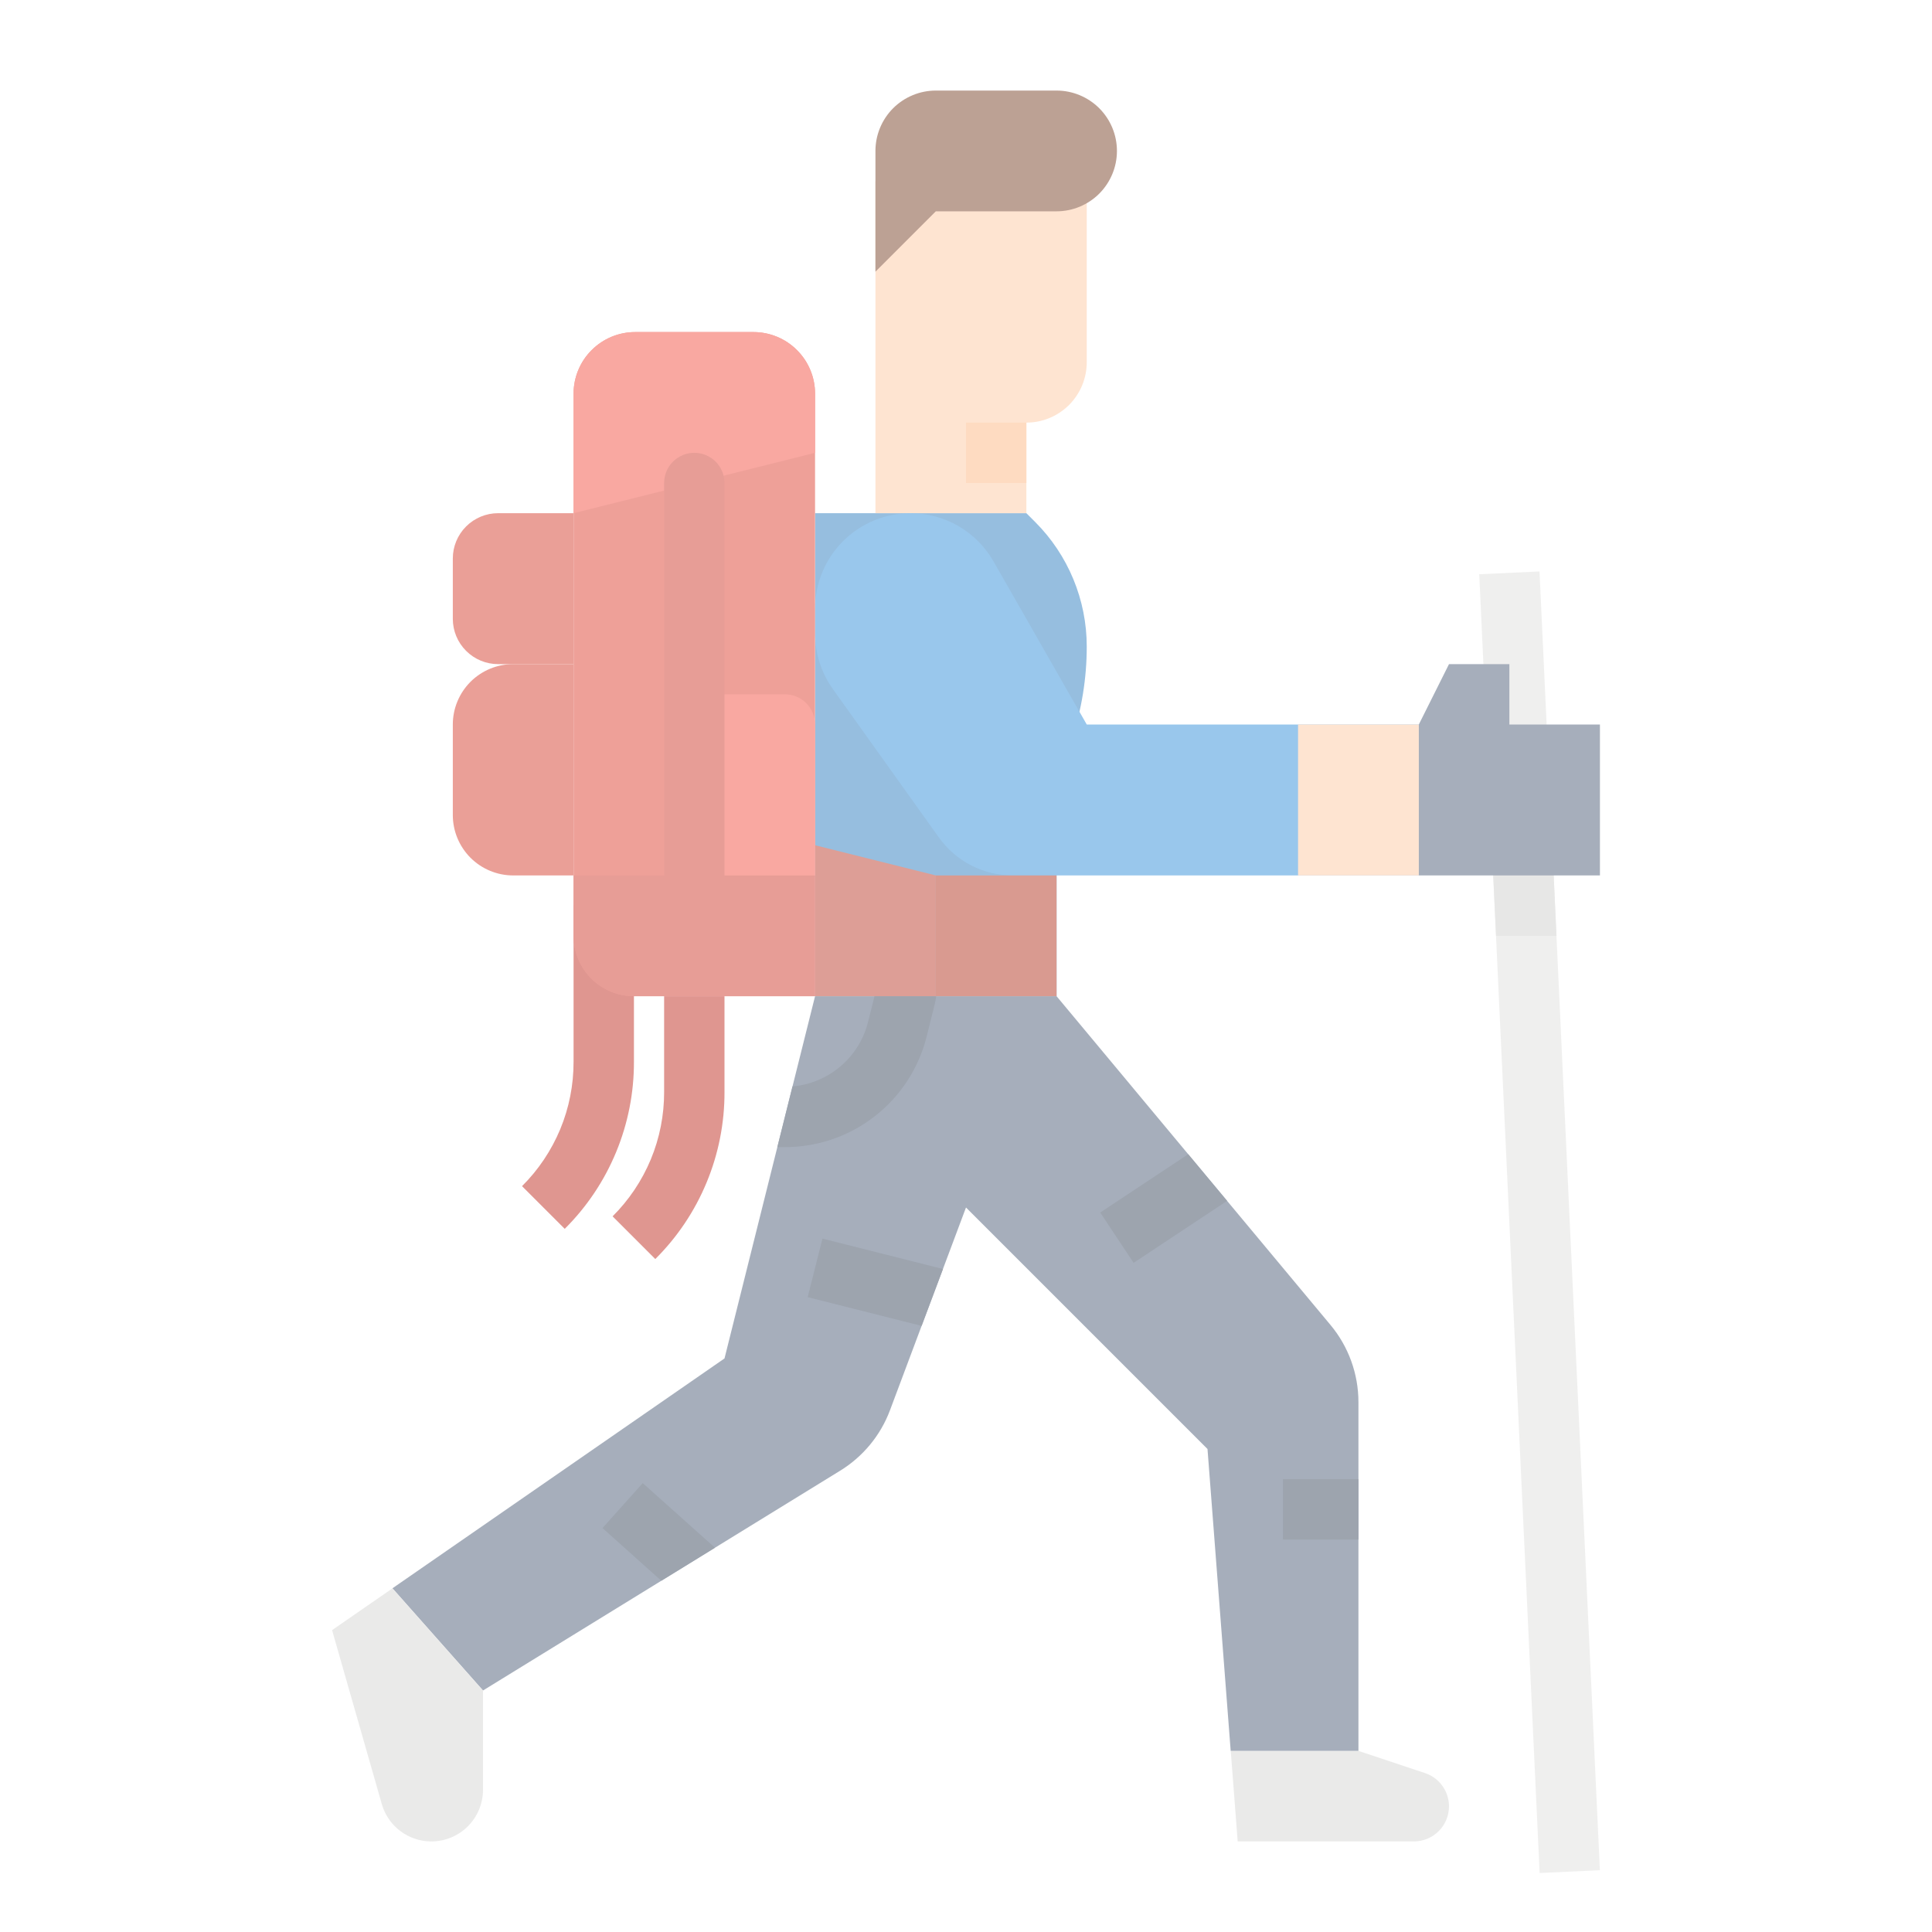 <svg width="40" height="40" viewBox="0 0 40 40" fill="none" xmlns="http://www.w3.org/2000/svg">
<g opacity="0.5">
<path d="M33.124 38.721L31.876 38.779L30.973 19.375L30.77 15L30.626 11.889L31.874 11.831L32.08 16.25L32.225 19.375L33.124 38.721Z" fill="#E0E0DE"/>
<path d="M32.225 19.375H30.974L30.77 15H31.25V16.25H32.08L32.225 19.375Z" fill="#CFCFCD"/>
<path d="M21.875 20.625H16.875V10.625H21.25L21.431 10.806C22.116 11.491 22.5 12.419 22.5 13.387C22.5 14.041 22.395 14.692 22.188 15.312C21.98 15.933 21.875 16.584 21.875 17.238V20.625Z" fill="#2D7DBF"/>
<path d="M22.5 3.75H18.125V10.625H21.25V8.75C21.581 8.75 21.899 8.618 22.134 8.384C22.368 8.149 22.5 7.832 22.5 7.5V3.75Z" fill="#FEC9A3"/>
<path d="M20 8.75H21.25V10H20V8.75Z" fill="#FEB784"/>
<path d="M28.125 36.25H25.481L25.625 38.125H29.273C29.466 38.125 29.651 38.048 29.787 37.912C29.923 37.776 30 37.591 30 37.398C30 37.246 29.952 37.097 29.863 36.974C29.774 36.85 29.648 36.758 29.503 36.709L28.125 36.25Z" fill="#D6D6D4"/>
<path d="M28.125 29.03V36.25H25.48L25 30L20 25L19.523 26.273L19.081 27.451L18.426 29.198C18.231 29.718 17.868 30.158 17.395 30.449L14.803 32.044L13.692 32.728L10 35L8.125 32.884L15 28.125L16.094 23.75L16.408 22.493L16.875 20.625H21.875L24.601 23.897L25.406 24.863L27.545 27.43C27.92 27.879 28.125 28.445 28.125 29.03Z" fill="#4D5E78"/>
<path d="M10 35L8.125 32.885L6.875 33.75L7.904 37.35C7.967 37.573 8.102 37.77 8.288 37.91C8.473 38.049 8.699 38.125 8.931 38.125C9.215 38.125 9.486 38.012 9.687 37.812C9.887 37.611 10 37.34 10 37.056V35Z" fill="#D6D6D4"/>
<path d="M22.5 15L20.569 11.621C20.396 11.319 20.146 11.067 19.845 10.892C19.543 10.717 19.201 10.625 18.852 10.625C18.328 10.625 17.825 10.833 17.454 11.204C17.083 11.575 16.875 12.078 16.875 12.602V13.116C16.875 13.528 17.004 13.93 17.243 14.266L19.439 17.34C19.613 17.583 19.842 17.781 20.107 17.917C20.372 18.054 20.666 18.125 20.965 18.125H29.375V15H22.5Z" fill="#348FD9"/>
<path d="M33.125 18.125H29.375V15L30 13.75H31.25V15H33.125V18.125Z" fill="#4D5E78"/>
<path d="M26.875 15H29.375V18.125H26.875V15Z" fill="#FEC9A3"/>
<path d="M19.384 20.625L19.366 20.73C19.363 20.746 19.36 20.761 19.356 20.777L19.186 21.458C19.023 22.113 18.645 22.695 18.113 23.11C17.581 23.525 16.925 23.751 16.25 23.75H16.094L16.408 22.493C16.776 22.461 17.124 22.314 17.405 22.074C17.686 21.834 17.884 21.513 17.973 21.155L18.106 20.625H19.384Z" fill="#3B495E"/>
<path d="M14.803 32.044L13.692 32.728L12.474 31.637L13.307 30.706L14.803 32.044Z" fill="#3B495E"/>
<path d="M26.562 30.625H28.125V31.875H26.562V30.625Z" fill="#3B495E"/>
<path d="M19.523 26.273L19.081 27.451L16.722 26.856L17.028 25.644L19.523 26.273Z" fill="#3B495E"/>
<path d="M25.406 24.863L23.47 26.146L22.779 25.104L24.601 23.897L25.406 24.863Z" fill="#3B495E"/>
<path d="M21.875 4.375H19.375L18.125 5.625V3.125C18.125 2.793 18.257 2.476 18.491 2.241C18.726 2.007 19.044 1.875 19.375 1.875H21.875C22.206 1.875 22.524 2.007 22.759 2.241C22.993 2.476 23.125 2.793 23.125 3.125C23.125 3.457 22.993 3.774 22.759 4.009C22.524 4.243 22.206 4.375 21.875 4.375Z" fill="#7A432A"/>
<path d="M13.567 26.067L12.683 25.183C13.022 24.846 13.291 24.444 13.475 24.002C13.658 23.56 13.751 23.086 13.75 22.607V20.625H15V22.607C15.002 23.25 14.876 23.887 14.63 24.481C14.384 25.075 14.023 25.614 13.567 26.067Z" fill="#BF2D21"/>
<path d="M11.692 25.442L10.808 24.558C11.147 24.221 11.416 23.819 11.6 23.377C11.783 22.935 11.876 22.461 11.875 21.982V18.75H13.125V21.982C13.127 22.625 13.001 23.262 12.755 23.856C12.509 24.45 12.148 24.989 11.692 25.442Z" fill="#BF2D21"/>
<path d="M16.875 8.151V20.625H13.125C12.793 20.625 12.476 20.493 12.241 20.259C12.007 20.024 11.875 19.706 11.875 19.375V8.151C11.875 7.983 11.908 7.817 11.972 7.663C12.036 7.508 12.13 7.367 12.249 7.249C12.367 7.13 12.508 7.036 12.662 6.972C12.817 6.908 12.983 6.875 13.151 6.875H15.599C15.767 6.875 15.933 6.908 16.087 6.972C16.242 7.036 16.383 7.13 16.501 7.249C16.62 7.367 16.714 7.508 16.778 7.663C16.842 7.817 16.875 7.983 16.875 8.151Z" fill="#DE4132"/>
<path d="M19.375 20.625H16.875V17.5L19.375 18.125V20.625Z" fill="#BB3E2D"/>
<path d="M19.375 18.125H21.875V20.625H19.375V18.125Z" fill="#B33522"/>
<path d="M16.875 8.151V9.375L11.875 10.625V8.151C11.875 7.813 12.009 7.488 12.249 7.249C12.488 7.009 12.813 6.875 13.151 6.875H15.599C15.937 6.875 16.262 7.009 16.501 7.249C16.741 7.488 16.875 7.813 16.875 8.151Z" fill="#F35244"/>
<path d="M16.875 18.125V20.625H13.125C12.793 20.625 12.476 20.493 12.241 20.259C12.007 20.024 11.875 19.706 11.875 19.375V18.125H16.875Z" fill="#CF3B2E"/>
<path d="M15 14.375H16.25C16.416 14.375 16.575 14.441 16.692 14.558C16.809 14.675 16.875 14.834 16.875 15V18.125H14.375V15C14.375 14.834 14.441 14.675 14.558 14.558C14.675 14.441 14.834 14.375 15 14.375Z" fill="#F35244"/>
<path d="M10.625 13.75H11.875V18.125H10.625C10.293 18.125 9.976 17.993 9.741 17.759C9.507 17.524 9.375 17.206 9.375 16.875V15C9.375 14.668 9.507 14.351 9.741 14.116C9.976 13.882 10.293 13.75 10.625 13.75Z" fill="#D63F30"/>
<path d="M10.312 10.625H11.875V13.75H10.312C10.064 13.75 9.825 13.651 9.65 13.475C9.474 13.3 9.375 13.061 9.375 12.812V11.562C9.375 11.314 9.474 11.075 9.65 10.9C9.825 10.724 10.064 10.625 10.312 10.625Z" fill="#D63F30"/>
<path d="M14.375 18.75C14.209 18.75 14.05 18.684 13.933 18.567C13.816 18.45 13.75 18.291 13.75 18.125V10C13.75 9.834 13.816 9.675 13.933 9.558C14.05 9.441 14.209 9.375 14.375 9.375C14.541 9.375 14.7 9.441 14.817 9.558C14.934 9.675 15 9.834 15 10V18.125C15 18.291 14.934 18.45 14.817 18.567C14.7 18.684 14.541 18.75 14.375 18.75Z" fill="#CF3B2E"/>
</g>
</svg>
